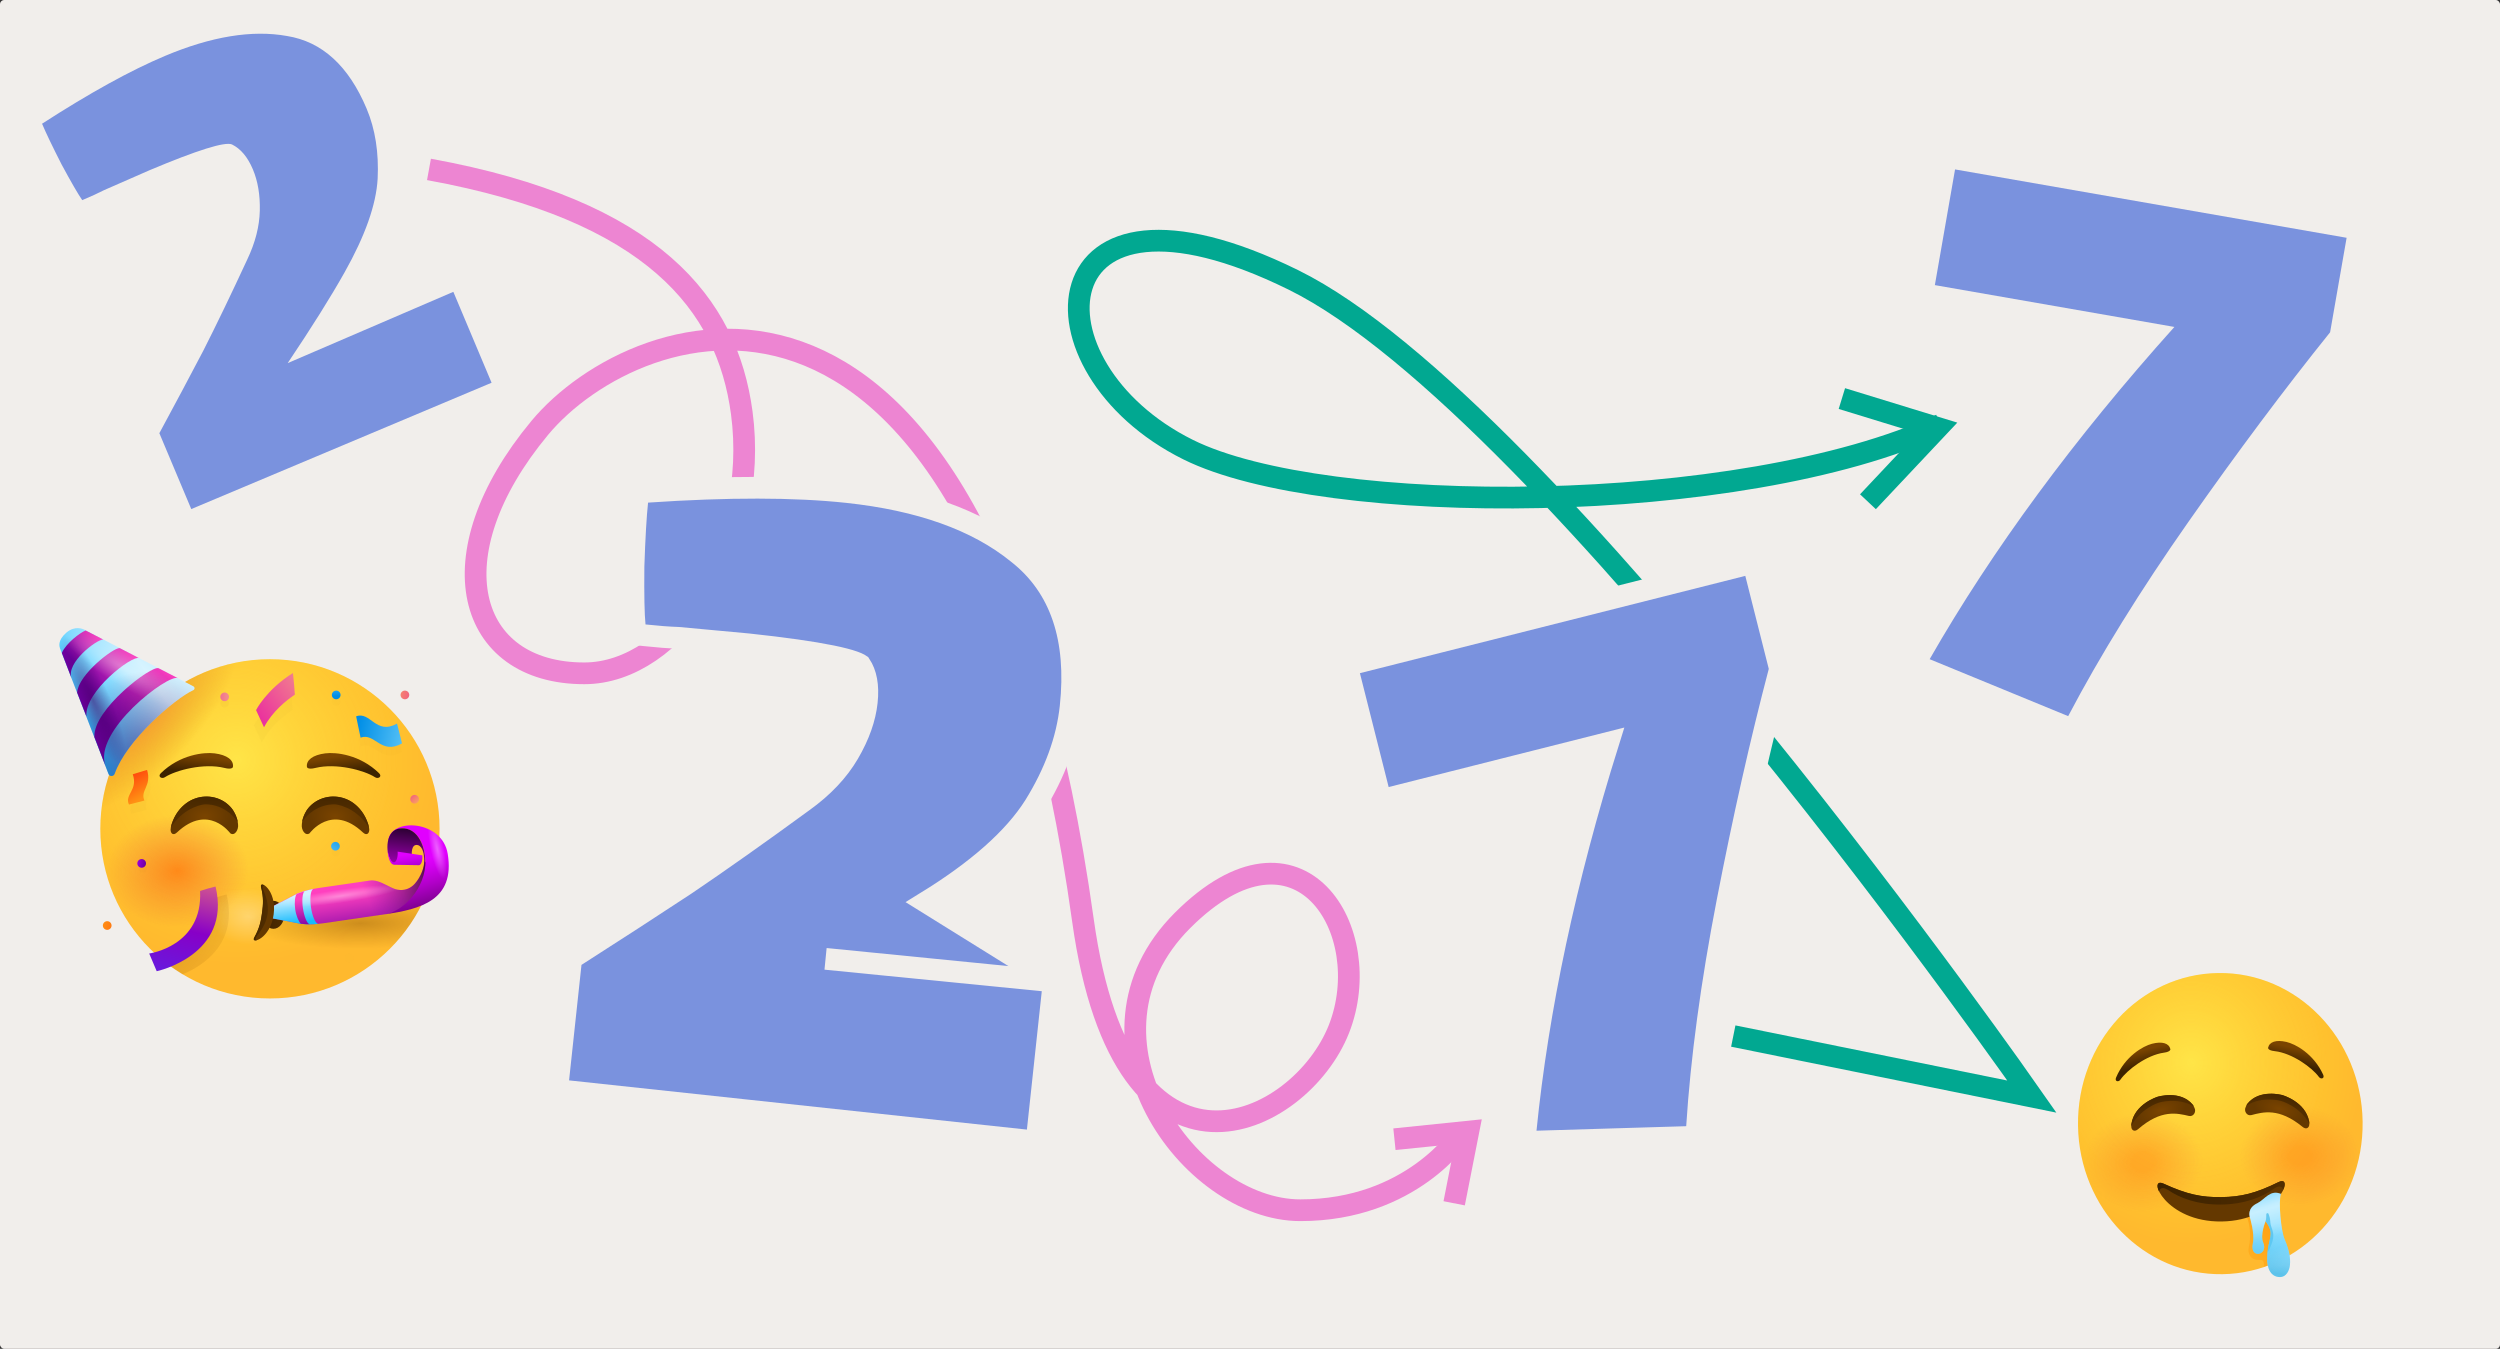 <svg width="1151" height="621" viewBox="0 0 1151 621" fill="none" xmlns="http://www.w3.org/2000/svg">
<rect x="0" y="0" width="1151" height="621" fill="#333333" stroke="none"/>
<g id="Frame 1">
<g clip-path="url(#clip0_8_111)">
<rect width="1151" height="621" rx="2" fill="#F1EEEB"/>
<g id="Group 2">
<path id="Vector 2" d="M197.5 78C300.7 96.8 334.784 140 341.5 190C349.828 252 311 310 269 310C215 310 199.507 256 248.5 197C292.614 143.876 451.458 86 498.596 423.761C517.4 558.5 598.7 518.806 616.427 473.806C634.154 428.806 598.34 369.857 544.436 423.761C490.532 477.665 547.5 557.194 598.661 557.194C649.821 557.194 672.5 522.5 672.5 522.5" stroke="#ED85D2" stroke-width="10"/>
<path id="Vector 3" d="M642 524.5L676 521L669.5 554" stroke="#ED85D2" stroke-width="10"/>
</g>
<g id="Group 3">
<path id="Vector 4" d="M798 477L935.499 504.876C935.499 504.876 714 187.251 595.5 128.876C477 70.5 470.5 169 547 207C609.988 238.288 801.333 238 893.5 195.5" stroke="#01A891" stroke-width="10"/>
<path id="Vector 5" d="M848 183.5L892 197L860 231" stroke="#01A891" stroke-width="10"/>
</g>
<path id="3" d="M485.145 451.876L484.606 456.889L477.757 520.601L477.222 525.573L472.251 525.038L261.466 502.379L256.494 501.844L257.029 496.873L262.745 443.699L263.001 441.314L265.023 440.021C282.728 428.7 299.582 417.772 315.583 407.237C331.578 396.411 349.566 383.694 369.549 369.084L369.571 369.068L369.593 369.052C378.944 362.367 385.909 354.949 390.652 346.843C395.53 338.506 398.268 330.62 399.07 323.157C399.891 315.519 398.675 310.014 396.086 306.092C396.005 306.035 395.865 305.942 395.644 305.82C395.095 305.515 394.263 305.141 393.075 304.72C390.699 303.876 387.313 302.984 382.822 302.067C373.87 300.239 361.068 298.419 344.335 296.619L312.302 293.657C307.966 293.519 302.744 293.117 296.66 292.463L292.643 292.031L292.221 288.013C291.707 283.111 291.539 273.928 291.666 260.735L291.666 260.674L291.668 260.614C292.116 247.394 292.688 237.45 293.395 230.872L293.843 226.702L298.028 226.418C335.041 223.909 365.792 223.935 390.199 226.558C423.396 230.127 449.687 239.345 468.556 254.663C488.524 270.285 496.249 294.366 492.903 325.491C491.264 340.731 485.682 355.895 476.349 370.954L476.338 370.972L476.327 370.989C466.767 386.133 449.933 400.876 426.411 415.356L485.145 451.876ZM485.145 451.876L480.128 451.379L380.086 441.454L485.145 451.876Z" fill="#7A92DE" stroke="#F1EEEB" stroke-width="10"/>
<path id="2" d="M208.718 134.357L226.325 176.213L88.06 234.375L73.365 199.442C80.455 186.335 87.153 173.764 93.458 161.729C99.674 149.483 106.472 135.388 113.851 119.444C117.524 111.726 119.446 104.25 119.616 97.017C119.786 89.785 118.724 83.441 116.429 77.986C114.046 72.321 110.828 68.489 106.775 66.49C103.494 65.154 90.83 69.123 68.784 78.397L47.814 87.588C45.173 88.946 41.857 90.464 37.868 92.143C36.002 89.47 32.84 84.01 28.382 75.761C24.134 67.424 21.127 61.157 19.362 56.961C41.323 42.784 60.178 32.384 75.926 25.759C97.343 16.75 116.071 13.687 132.111 16.57C148.273 19.155 160.502 30.309 168.798 50.031C172.77 59.472 174.459 70.244 173.866 82.346C173.184 94.238 168.104 108.598 158.626 125.426C152.266 136.744 143.54 150.662 132.449 167.18L208.718 134.357Z" fill="#7A92DE"/>
<path id="7" d="M808.382 263.907L807.158 259.06L802.311 260.283L624.878 305.08L620.03 306.304L621.254 311.152L634.491 363.581L635.715 368.429L640.563 367.205L740.399 341.999C720.705 404.886 708.036 464.249 702.429 520.075L701.86 525.744L707.555 525.573L776.478 523.498L781.028 523.361L781.317 518.818C783.304 487.631 787.971 453.026 795.338 414.992C802.719 376.886 810.668 341.632 819.182 309.226L819.509 307.98L819.194 306.731L808.382 263.907Z" fill="#7A92DE" stroke="#F1EEEB" stroke-width="10"/>
<path id="8" d="M1080.38 109.476L1072.78 152.985C1051.71 179.196 1030.01 208.231 1007.67 240.088C985.338 271.945 966.843 301.818 952.188 329.709L888.414 303.489C917.366 252.953 954.923 201.965 1001.09 150.523L890.807 131.268L900.107 78L1080.38 109.476Z" fill="#7A92DE"/>
<g id="Group 5">
<g id="drooling-face-svgrepo-com 1">
<path id="Vector" d="M1023.19 586.638C1059.38 586.139 1088.28 554.695 1087.75 516.407C1087.22 478.119 1057.46 447.485 1021.28 447.985C985.094 448.484 956.189 479.927 956.718 518.215C957.246 556.503 987.008 587.137 1023.19 586.638Z" fill="url(#paint0_radial_8_111)"/>
<path id="Vector_2" opacity="0.5" d="M1023.19 586.638C1059.38 586.139 1088.28 554.695 1087.75 516.407C1087.22 478.119 1057.46 447.485 1021.28 447.985C985.094 448.484 956.189 479.927 956.718 518.215C957.246 556.503 987.008 587.137 1023.19 586.638Z" fill="url(#paint1_radial_8_111)"/>
<path id="Vector_3" opacity="0.24" d="M1023.19 586.638C1059.38 586.139 1088.28 554.695 1087.75 516.407C1087.22 478.119 1057.46 447.485 1021.28 447.985C985.094 448.484 956.189 479.927 956.718 518.215C957.246 556.503 987.008 587.137 1023.19 586.638Z" fill="url(#paint2_radial_8_111)"/>
<path id="Vector_4" opacity="0.24" d="M1026.74 586.498C1062.85 584.147 1090.11 551.265 1087.62 513.054C1085.13 474.843 1053.84 445.773 1017.73 448.124C981.619 450.476 954.362 483.358 956.85 521.569C959.338 559.779 990.629 588.849 1026.74 586.498Z" fill="url(#paint3_radial_8_111)"/>
<path id="Vector_5" d="M1044.24 482.381C1044.81 479.643 1047.91 478.603 1052.68 479.708C1056.75 480.648 1065.16 485.083 1069.6 494.816C1070.4 496.625 1068.48 497.041 1067.6 495.797C1064.51 491.549 1055.33 484.828 1047.25 483.943C1043.97 483.598 1044.24 482.381 1044.24 482.381Z" fill="url(#paint4_linear_8_111)"/>
<path id="Vector_6" d="M1050.85 504.218C1050.85 504.218 1061.45 507.149 1063.14 516.313C1063.23 516.875 1063.28 517.481 1063.16 518.046C1062.97 519.219 1061.8 520.232 1060.06 518.782C1049.25 509.917 1041.94 511.968 1036.56 513.386C1034.43 513.935 1033.01 511.528 1033.89 509.739C1034.12 509.216 1034.36 508.693 1034.68 508.255C1040.24 501.157 1050.85 504.218 1050.85 504.218Z" fill="url(#paint5_radial_8_111)"/>
<path id="Vector_7" d="M1050.19 506.871C1050.19 506.871 1058.82 509.265 1063.19 517.309C1063.19 516.962 1063.18 516.616 1063.1 516.27C1061.37 507.15 1050.81 504.176 1050.81 504.176C1050.81 504.176 1040.24 501.158 1034.64 508.212C1034.44 508.475 1034.28 508.781 1034.12 509.086C1041.55 504.39 1050.19 506.871 1050.19 506.871Z" fill="url(#paint6_linear_8_111)"/>
<path id="Vector_8" d="M999.237 483.002C998.585 480.281 995.459 479.327 990.725 480.562C986.685 481.615 978.394 486.28 974.23 496.132C973.477 497.962 975.407 498.326 976.25 497.057C979.221 492.726 988.217 485.754 996.27 484.646C999.54 484.211 999.237 483.002 999.237 483.002Z" fill="url(#paint7_linear_8_111)"/>
<path id="Vector_9" d="M993.232 505.013C993.232 505.013 982.71 508.235 981.281 517.442C981.207 518.007 981.174 518.614 981.305 519.175C981.526 520.343 982.727 521.323 984.427 519.826C994.99 510.666 1002.35 512.515 1007.77 513.783C1009.91 514.274 1011.27 511.828 1010.34 510.064C1010.09 509.547 1009.88 509.03 1009.5 508.602C1003.75 501.661 993.232 505.013 993.232 505.013Z" fill="url(#paint8_radial_8_111)"/>
<path id="Vector_10" d="M993.964 507.647C993.964 507.647 985.4 510.278 981.253 518.44C981.248 518.093 981.243 517.746 981.321 517.399C982.791 508.234 993.272 504.969 993.272 504.969C993.272 504.969 1003.75 501.661 1009.54 508.559C1009.75 508.816 1009.92 509.117 1010.08 509.418C1002.53 504.928 993.964 507.647 993.964 507.647Z" fill="url(#paint9_linear_8_111)"/>
<path id="Vector_11" d="M1034.29 559.919C1036.19 564.097 1036.28 570.423 1035.39 573.902C1034.49 577.381 1036.58 580.083 1039.28 580.045C1041.65 580.013 1042.47 579.915 1042.27 583.298C1043.98 582.711 1045.7 582.037 1047.36 581.321C1047.63 573.516 1047.81 554.229 1047.81 554.229L1039.24 556.644L1034.29 559.919Z" fill="url(#paint10_linear_8_111)"/>
<path id="Vector_12" d="M1022.86 562.373C996.856 562.732 988.246 541.312 996.201 544.973C1006.92 549.896 1013.65 551.276 1022.7 551.151C1031.75 551.026 1038.45 549.461 1049.02 544.244C1056.88 540.366 1048.86 562.015 1022.86 562.373Z" fill="#643800"/>
<path id="Vector_13" d="M1048.98 544.245C1038.41 549.461 1031.71 551.027 1022.66 551.152C1013.61 551.277 1006.88 549.896 996.159 544.974C993.315 543.67 992.562 545.543 993.996 548.514C994.27 547.644 995.149 545.985 998.041 547.808C998.041 547.808 998.041 547.808 998.082 547.808C1003.66 551.631 1011.9 554.724 1022.71 554.575C1033.56 554.425 1041.66 551.107 1047.14 547.131C1049.98 545.228 1050.9 546.862 1051.2 547.725C1052.59 544.759 1051.79 542.863 1048.98 544.245Z" fill="url(#paint11_linear_8_111)"/>
<path id="Vector_14" d="M1050.16 549.689C1048.9 552.913 1050.15 566.677 1051.89 570.641C1056.71 581.885 1053.68 587.907 1049.75 587.962C1045.78 588.016 1043.6 584.319 1043.81 578.899C1044.13 569.664 1047.68 568.532 1043.09 562.224C1043.09 562.224 1040.47 568.545 1041.99 572.077C1044.53 577.979 1035.67 579.835 1037.21 572.446C1038.17 567.84 1035.77 560.202 1035.77 560.202C1035.77 560.202 1034.4 556.234 1039.29 553.956C1042.75 552.261 1045.14 547.505 1050.16 549.689Z" fill="url(#paint12_linear_8_111)"/>
<path id="Vector_15" opacity="0.75" d="M1050.16 549.689C1048.9 552.913 1050.15 566.677 1051.89 570.641C1056.71 581.885 1053.68 587.907 1049.75 587.962C1045.78 588.016 1043.6 584.319 1043.81 578.899C1044.13 569.664 1047.68 568.532 1043.09 562.224C1043.09 562.224 1040.47 568.545 1041.99 572.077C1044.53 577.979 1035.67 579.835 1037.21 572.446C1038.17 567.84 1035.77 560.202 1035.77 560.202C1035.77 560.202 1034.4 556.234 1039.29 553.956C1042.75 552.261 1045.14 547.505 1050.16 549.689Z" fill="url(#paint13_linear_8_111)"/>
<path id="Vector_16" d="M1050.16 549.689C1048.9 552.913 1050.15 566.677 1051.89 570.641C1056.71 581.885 1053.68 587.907 1049.75 587.962C1045.78 588.016 1043.6 584.319 1043.81 578.899C1044.13 569.664 1047.68 568.532 1043.09 562.224C1043.09 562.224 1040.47 568.545 1041.99 572.077C1044.53 577.979 1035.67 579.835 1037.21 572.446C1038.17 567.84 1035.77 560.202 1035.77 560.202C1035.77 560.202 1034.4 556.234 1039.29 553.956C1042.75 552.261 1045.14 547.505 1050.16 549.689Z" fill="url(#paint14_linear_8_111)"/>
<path id="Vector_17" opacity="0.65" d="M1050.16 549.689C1048.9 552.913 1050.15 566.677 1051.89 570.641C1056.71 581.885 1053.68 587.907 1049.75 587.962C1045.78 588.016 1043.6 584.319 1043.81 578.899C1044.13 569.664 1047.68 568.532 1043.09 562.224C1043.09 562.224 1040.47 568.545 1041.99 572.077C1044.53 577.979 1035.67 579.835 1037.21 572.446C1038.17 567.84 1035.77 560.202 1035.77 560.202C1035.77 560.202 1034.4 556.234 1039.29 553.956C1042.75 552.261 1045.14 547.505 1050.16 549.689Z" fill="url(#paint15_linear_8_111)"/>
<path id="Vector_18" opacity="0.65" d="M1045.26 562.628C1045.2 561.112 1044.82 559.861 1044.43 558.869C1044.18 558.309 1043.4 558.493 1043.41 559.1C1043.43 560.183 1043.36 561.398 1043.05 562.269C1047.26 568.018 1044.66 569.484 1043.94 576.774C1048.98 567.864 1045.44 566.439 1045.26 562.628Z" fill="url(#paint16_linear_8_111)"/>
</g>
</g>
<g id="Group 4">
<g id="partying-face-svgrepo-com 1">
<path id="Vector_19" d="M124.282 459.693C167.413 459.693 202.377 424.729 202.377 381.598C202.377 338.467 167.413 303.503 124.282 303.503C81.151 303.503 46.187 338.467 46.187 381.598C46.187 424.729 81.151 459.693 124.282 459.693Z" fill="url(#paint17_radial_8_111)"/>
<path id="Vector_20" opacity="0.5" d="M124.282 459.693C167.413 459.693 202.377 424.729 202.377 381.598C202.377 338.467 167.413 303.503 124.282 303.503C81.151 303.503 46.187 338.467 46.187 381.598C46.187 424.729 81.151 459.693 124.282 459.693Z" fill="url(#paint18_radial_8_111)"/>
<path id="Vector_21" d="M107.247 353.093C107.687 349.969 104.563 347.578 98.803 346.846C93.873 346.211 82.794 347.431 74.057 355.973C72.446 357.535 74.447 358.804 75.912 357.828C80.988 354.557 93.873 351.238 103.245 353.532C107.052 354.509 107.247 353.093 107.247 353.093Z" fill="url(#paint19_linear_8_111)"/>
<path id="Vector_22" d="M141.316 353.093C140.877 349.969 144.001 347.578 149.76 346.846C154.69 346.211 165.77 347.431 174.507 355.973C176.117 357.535 174.116 358.804 172.652 357.828C167.576 354.557 154.69 351.238 145.319 353.532C141.463 354.509 141.316 353.093 141.316 353.093Z" fill="url(#paint20_linear_8_111)"/>
<path id="Vector_23" d="M124.282 459.693C167.413 459.693 202.377 424.729 202.377 381.598C202.377 338.467 167.413 303.503 124.282 303.503C81.151 303.503 46.187 338.467 46.187 381.598C46.187 424.729 81.151 459.693 124.282 459.693Z" fill="url(#paint21_radial_8_111)"/>
<path id="Vector_24" opacity="0.5" d="M124.282 459.693C167.413 459.693 202.377 424.729 202.377 381.598C202.377 338.467 167.413 303.503 124.282 303.503C81.151 303.503 46.187 338.467 46.187 381.598C46.187 424.729 81.151 459.693 124.282 459.693Z" fill="url(#paint22_radial_8_111)"/>
<path id="Vector_25" opacity="0.75" d="M124.282 459.693C167.413 459.693 202.377 424.729 202.377 381.598C202.377 338.467 167.413 303.503 124.282 303.503C81.151 303.503 46.187 338.467 46.187 381.598C46.187 424.729 81.151 459.693 124.282 459.693Z" fill="url(#paint23_radial_8_111)"/>
<path id="Vector_26" opacity="0.4" d="M108.565 436.362C118.404 436.362 126.38 428.386 126.38 418.547C126.38 408.707 118.404 400.731 108.565 400.731C98.725 400.731 90.749 408.707 90.749 418.547C90.749 428.386 98.725 436.362 108.565 436.362Z" fill="url(#paint24_radial_8_111)"/>
<path id="Vector_27" d="M125.892 427.625C128.641 427.625 130.87 424.74 130.87 421.182C130.87 417.624 128.641 414.739 125.892 414.739C123.142 414.739 120.913 417.624 120.913 421.182C120.913 424.74 123.142 427.625 125.892 427.625Z" fill="url(#paint25_linear_8_111)"/>
<path id="Vector_28" d="M195.25 396.241C195.543 398.926 193.786 403.709 191.003 406.833C188.905 409.224 185.976 410.152 183.048 409.615C182.462 409.517 181.925 409.371 181.339 409.127C177.581 407.565 174.018 404.832 170.211 405.417L146.05 408.932C142.828 409.42 139.705 410.249 136.678 411.47L123.988 418.059L124.671 422.647L138.68 425.332C141.95 425.673 145.171 425.576 148.393 425.136L178.801 420.695L187.538 417.864L198.862 409.273C201.449 407.077 201.4 402.245 198.764 399.755L195.25 396.241Z" fill="url(#paint26_linear_8_111)"/>
<path id="Vector_29" d="M144.195 409.273C141.657 409.761 139.168 410.493 136.727 411.518L124.037 418.107L124.72 422.696L138.728 425.38C141.315 425.624 143.951 425.624 146.489 425.38C145.22 425.136 143.756 421.817 143.17 417.668C142.584 413.422 143.024 409.858 144.195 409.273Z" fill="url(#paint27_linear_8_111)"/>
<path id="Vector_30" d="M195.25 396.241C195.543 398.926 193.786 403.709 191.003 406.833C188.905 409.224 185.976 410.152 183.047 409.615C182.462 409.517 181.925 409.371 181.339 409.127C177.581 407.565 174.018 404.832 170.211 405.417L146.05 408.932C142.828 409.42 139.705 410.249 136.678 411.47L123.988 418.059L124.671 422.647L138.68 425.332C141.95 425.673 145.171 425.576 148.393 425.136L177.239 420.939L185.732 419.182L198.813 409.322C201.4 407.126 201.351 402.293 198.715 399.804L195.25 396.241Z" fill="url(#paint28_linear_8_111)"/>
<path id="Vector_31" d="M177.288 420.939C193.542 418.596 209.6 414.496 206.134 393.117C203.645 377.596 180.021 376.18 178.704 387.065C180.412 385.21 182.901 381.452 184.707 381.403C193.151 381.11 195.738 390.823 195.884 396.046C196.177 409.127 185.342 419.767 177.288 420.939Z" fill="url(#paint29_linear_8_111)"/>
<path id="Vector_32" d="M192.467 389.114C194.713 389.847 195.298 393.41 195.249 396.192C195.249 396.192 195.884 397.803 195.445 398.486L195.787 397.851C195.787 397.803 195.835 396.045 195.835 395.997C195.689 390.774 193.004 380.963 184.658 381.354C177.044 381.744 177.629 392.775 179.728 395.85L180.9 397.754L189.929 396.094C188.758 390.139 190.662 388.529 192.467 389.114Z" fill="url(#paint30_linear_8_111)"/>
<path id="Vector_33" d="M178.459 391.213C178.85 394.288 180.119 397.217 181.437 397.022C182.754 396.826 183.291 393.849 183.047 392.092L194.42 393.8C194.664 395.411 194.176 398.144 192.956 398.339L181.583 398.144C178.947 398.096 178.459 392.58 178.459 391.213Z" fill="url(#paint31_linear_8_111)"/>
<path id="Vector_34" d="M125.99 420.987C124.477 432.409 115.252 434.898 117.106 431.628C119.547 427.186 120.132 424.258 120.669 420.304C121.206 416.35 121.402 413.373 120.23 408.443C119.303 404.783 127.503 409.566 125.99 420.987Z" fill="#643800"/>
<path id="Vector_35" d="M120.181 408.443C121.401 413.373 121.157 416.351 120.62 420.304C120.083 424.258 119.498 427.186 117.057 431.628C116.423 432.799 117.106 433.239 118.375 432.848C118.326 432.848 117.106 432.506 118.229 430.993C119.937 428.748 122.573 425.429 123.207 420.694C123.842 415.911 122.182 412.055 121.108 409.419C120.474 407.662 121.743 407.662 121.743 407.662C120.669 406.93 119.888 407.174 120.181 408.443Z" fill="url(#paint32_linear_8_111)"/>
<path id="Vector_36" opacity="0.75" d="M195.25 396.241C195.543 398.926 193.786 403.709 191.003 406.833C188.905 409.224 185.976 410.152 183.047 409.615C182.462 409.517 181.925 409.371 181.339 409.127C177.581 407.565 174.018 404.832 170.211 405.417L146.05 408.932C142.828 409.42 139.705 410.249 136.678 411.47L123.988 418.059L124.671 422.647L138.68 425.332C141.95 425.673 145.171 425.576 148.393 425.136L177.239 420.939L185.732 419.182L198.813 409.322C201.4 407.126 201.351 402.293 198.715 399.804L195.25 396.241Z" fill="url(#paint33_radial_8_111)"/>
<path id="Vector_37" opacity="0.75" d="M177.288 420.939C193.542 418.596 209.6 414.496 206.134 393.117C203.645 377.596 180.021 376.18 178.704 387.065C180.412 385.21 182.901 381.452 184.707 381.403C193.151 381.11 195.738 390.823 195.884 396.046C196.177 409.127 185.342 419.767 177.288 420.939Z" fill="url(#paint34_radial_8_111)"/>
<path id="Vector_38" d="M88.992 317.755C89.724 317.413 89.773 316.388 89.041 315.998L81.866 312.239L38.913 289.934C38.035 289.494 34.52 287.932 30.567 291.251C26.369 294.912 27.346 297.694 27.638 298.573L49.944 356.314C50.432 357.632 52.287 357.584 52.775 356.266C58.242 340.744 80.353 321.757 88.992 317.755Z" fill="url(#paint35_linear_8_111)"/>
<path id="Vector_39" d="M81.915 312.239L73.031 307.651C69.81 306.187 42.769 326.638 43.453 339.328L48.627 352.702C42.428 336.79 77.57 309.994 81.915 312.239Z" fill="url(#paint36_linear_8_111)"/>
<path id="Vector_40" d="M64.001 303.015L62 301.941L55.118 298.378C52.238 298.134 36.131 310.483 35.497 318.829L39.792 329.86C38.816 318.292 61.073 301.453 64.001 303.015Z" fill="url(#paint37_linear_8_111)"/>
<path id="Vector_41" d="M39.45 290.275C36.912 291.202 30.323 296.23 28.468 300.622L32.958 312.288C30.225 305.162 44.477 294.424 47.504 294.424L39.45 290.275Z" fill="url(#paint38_linear_8_111)"/>
<path id="Vector_42" opacity="0.75" d="M88.992 317.755C89.724 317.413 89.773 316.388 89.041 315.998L81.866 312.239L38.913 289.934C38.035 289.494 34.52 287.932 30.567 291.251C26.369 294.912 27.346 297.694 27.638 298.573L49.944 356.314C50.432 357.632 52.287 357.584 52.775 356.266C58.242 340.744 80.353 321.757 88.992 317.755Z" fill="url(#paint39_radial_8_111)"/>
<path id="Vector_43" opacity="0.75" d="M88.992 317.755C89.724 317.413 89.773 316.388 89.041 315.998L81.866 312.239L38.913 289.934C38.035 289.494 34.52 287.932 30.567 291.251C26.369 294.912 27.346 297.694 27.638 298.573L49.944 356.314C50.432 357.632 52.287 357.584 52.775 356.266C58.242 340.744 80.353 321.757 88.992 317.755Z" fill="url(#paint40_radial_8_111)"/>
<path id="Vector_44" opacity="0.75" d="M88.992 317.755C89.724 317.413 89.773 316.388 89.041 315.998L81.866 312.239L38.913 289.934C38.035 289.494 34.52 287.932 30.567 291.251C26.369 294.912 27.346 297.694 27.638 298.573L49.944 356.314C50.432 357.632 52.287 357.584 52.775 356.266C58.242 340.744 80.353 321.757 88.992 317.755Z" fill="url(#paint41_radial_8_111)"/>
<path id="Vector_45" d="M103.147 369.004C97.729 365.637 90.749 366.027 85.673 369.834C83.086 371.787 80.548 374.764 79.035 379.401C78.791 380.182 78.596 381.012 78.547 381.842C78.449 383.501 79.621 385.014 81.475 383.257C95.923 369.639 106.027 383.647 106.027 383.647C107.979 385.063 109.98 382.134 109.59 379.401C109.492 378.62 109.394 377.79 109.151 377.058C108.028 373.104 105.636 370.615 103.147 369.004Z" fill="url(#paint42_radial_8_111)"/>
<path id="Vector_46" d="M109.15 377.059C108.613 375.399 107.93 374.033 107.198 372.861C106.027 371.202 104.611 369.982 103.147 369.054C97.729 365.686 90.749 366.077 85.673 369.884C83.086 371.836 80.548 374.814 79.035 379.451C78.888 379.89 78.791 380.378 78.693 380.866C78.693 380.866 78.693 380.866 78.693 380.915C85.038 371.007 94.215 370.323 94.215 370.323C94.215 370.323 103.293 369.542 109.443 378.426C109.346 377.938 109.297 377.498 109.15 377.059Z" fill="url(#paint43_linear_8_111)"/>
<path id="Vector_47" d="M145.416 369.004C150.834 365.637 157.813 366.027 162.89 369.834C165.477 371.787 168.015 374.764 169.528 379.401C169.772 380.182 169.967 381.012 170.016 381.842C170.113 383.501 168.942 385.014 167.087 383.257C152.64 369.639 142.536 383.647 142.536 383.647C140.584 385.063 138.583 382.134 138.973 379.401C139.071 378.62 139.168 377.79 139.412 377.058C140.486 373.104 142.878 370.615 145.416 369.004Z" fill="url(#paint44_radial_8_111)"/>
<path id="Vector_48" d="M139.364 377.059C139.901 375.399 140.584 374.033 141.316 372.861C142.488 371.202 143.903 369.982 145.367 369.054C150.785 365.686 157.765 366.077 162.841 369.884C165.428 371.836 167.966 374.814 169.479 379.451C169.626 379.89 169.723 380.378 169.821 380.866C169.821 380.866 169.821 380.866 169.821 380.915C163.476 371.007 154.299 370.323 154.299 370.323C154.299 370.323 145.221 369.542 139.071 378.426C139.168 377.938 139.266 377.449 139.364 377.059Z" fill="url(#paint45_linear_8_111)"/>
<path id="Vector_49" d="M142.536 425.526C141.316 425.184 140.047 422.012 139.461 418.107C138.924 414.398 139.266 411.176 140.193 410.298C139.022 410.639 137.85 411.078 136.728 411.518L136.581 411.567C135.849 412.641 135.459 415.325 135.898 418.546C136.337 421.67 137.509 424.257 138.485 425.282L138.729 425.331C139.998 425.477 141.267 425.526 142.536 425.526Z" fill="url(#paint46_linear_8_111)"/>
<g id="Group" opacity="0.25">
<path id="Vector_50" opacity="0.25" d="M62.195 360.756C64.733 368.078 58.339 369.981 60.438 374.716L67.564 372.861C65.465 368.126 71.029 366.32 68.784 358.755L62.195 360.756Z" fill="url(#paint47_radial_8_111)"/>
<path id="Vector_51" opacity="0.25" d="M182.803 337.084C173.041 342.599 170.552 331.227 163.963 333.765L166.013 343.575C172.553 341.086 175.335 351.727 185.097 346.211L182.803 337.084Z" fill="url(#paint48_radial_8_111)"/>
<path id="Vector_52" opacity="0.25" d="M103.439 325.759C104.544 325.759 105.44 324.863 105.44 323.758C105.44 322.653 104.544 321.757 103.439 321.757C102.334 321.757 101.438 322.653 101.438 323.758C101.438 324.863 102.334 325.759 103.439 325.759Z" fill="url(#paint49_radial_8_111)"/>
<path id="Vector_53" opacity="0.25" d="M154.787 324.881C155.892 324.881 156.788 323.985 156.788 322.88C156.788 321.775 155.892 320.879 154.787 320.879C153.681 320.879 152.786 321.775 152.786 322.88C152.786 323.985 153.681 324.881 154.787 324.881Z" fill="url(#paint50_radial_8_111)"/>
<path id="Vector_54" opacity="0.25" d="M190.906 372.909C192.011 372.909 192.907 372.013 192.907 370.908C192.907 369.803 192.011 368.907 190.906 368.907C189.8 368.907 188.904 369.803 188.904 370.908C188.904 372.013 189.8 372.909 190.906 372.909Z" fill="url(#paint51_radial_8_111)"/>
<path id="Vector_55" opacity="0.25" d="M65.66 401.805C66.766 401.805 67.662 400.909 67.662 399.804C67.662 398.698 66.766 397.803 65.66 397.803C64.555 397.803 63.659 398.698 63.659 399.804C63.659 400.909 64.555 401.805 65.66 401.805Z" fill="url(#paint52_radial_8_111)"/>
<path id="Vector_56" opacity="0.25" d="M160.79 443.049C161.895 443.049 162.791 442.153 162.791 441.048C162.791 439.943 161.895 439.047 160.79 439.047C159.685 439.047 158.789 439.943 158.789 441.048C158.789 442.153 159.685 443.049 160.79 443.049Z" fill="url(#paint53_radial_8_111)"/>
<path id="Vector_57" opacity="0.25" d="M154.689 394.337C155.794 394.337 156.69 393.441 156.69 392.336C156.69 391.23 155.794 390.334 154.689 390.334C153.584 390.334 152.688 391.23 152.688 392.336C152.688 393.441 153.584 394.337 154.689 394.337Z" fill="url(#paint54_radial_8_111)"/>
<path id="Vector_58" opacity="0.25" d="M134.726 326.784C134.531 323.612 134.238 320.293 133.847 316.827C121.547 324.539 116.862 333.911 116.862 333.911L120.522 341.818C124.378 334.496 130.772 329.42 134.726 326.784Z" fill="url(#paint55_radial_8_111)"/>
</g>
<path id="Vector_59" d="M61.121 356.462C63.66 363.783 57.266 365.687 59.364 370.421L66.49 368.566C64.392 363.832 69.956 362.026 67.711 354.46L61.121 356.462Z" fill="url(#paint56_linear_8_111)"/>
<path id="Vector_60" d="M182.804 333.13C173.042 338.646 170.553 327.273 163.964 329.811L166.014 339.622C172.554 337.133 175.337 347.773 185.098 342.258L182.804 333.13Z" fill="url(#paint57_linear_8_111)"/>
<path id="Vector_61" d="M186.416 321.953C187.521 321.953 188.417 321.057 188.417 319.952C188.417 318.846 187.521 317.95 186.416 317.95C185.31 317.95 184.414 318.846 184.414 319.952C184.414 321.057 185.31 321.953 186.416 321.953Z" fill="url(#paint58_linear_8_111)"/>
<path id="Vector_62" d="M103.44 322.832C104.545 322.832 105.441 321.936 105.441 320.831C105.441 319.725 104.545 318.829 103.44 318.829C102.335 318.829 101.438 319.725 101.438 320.831C101.438 321.936 102.335 322.832 103.44 322.832Z" fill="url(#paint59_linear_8_111)"/>
<path id="Vector_63" d="M154.787 321.953C155.893 321.953 156.788 321.057 156.788 319.952C156.788 318.846 155.893 317.95 154.787 317.95C153.682 317.95 152.786 318.846 152.786 319.952C152.786 321.057 153.682 321.953 154.787 321.953Z" fill="url(#paint60_linear_8_111)"/>
<path id="Vector_64" d="M190.906 369.982C192.012 369.982 192.907 369.085 192.907 367.98C192.907 366.875 192.012 365.979 190.906 365.979C189.801 365.979 188.905 366.875 188.905 367.98C188.905 369.085 189.801 369.982 190.906 369.982Z" fill="url(#paint61_linear_8_111)"/>
<path id="Vector_65" d="M65.222 399.511C66.327 399.511 67.223 398.615 67.223 397.51C67.223 396.405 66.327 395.509 65.222 395.509C64.117 395.509 63.221 396.405 63.221 397.51C63.221 398.615 64.117 399.511 65.222 399.511Z" fill="url(#paint62_linear_8_111)"/>
<path id="Vector_66" d="M154.446 391.605C155.551 391.605 156.447 390.709 156.447 389.603C156.447 388.498 155.551 387.602 154.446 387.602C153.341 387.602 152.444 388.498 152.444 389.603C152.444 390.709 153.341 391.605 154.446 391.605Z" fill="url(#paint63_linear_8_111)"/>
<path id="Vector_67" d="M49.359 428.113C50.464 428.113 51.36 427.218 51.36 426.112C51.36 425.007 50.464 424.111 49.359 424.111C48.254 424.111 47.358 425.007 47.358 426.112C47.358 427.218 48.254 428.113 49.359 428.113Z" fill="url(#paint64_linear_8_111)"/>
<path id="Vector_68" d="M135.752 319.805C135.557 316.633 135.264 313.314 134.873 309.848C122.573 317.56 117.888 326.932 117.888 326.932L121.548 334.839C125.404 327.566 131.798 322.441 135.752 319.805Z" fill="url(#paint65_linear_8_111)"/>
<path id="Vector_69" d="M97.192 413.909C98.315 435.581 80.597 441.194 75.277 442.414C78.059 444.659 80.987 446.709 84.111 448.564C93.775 444.513 109.687 434.312 104.318 411.811C101.683 412.494 99.291 413.177 97.192 413.909Z" fill="url(#paint66_radial_8_111)"/>
<path id="Vector_70" d="M92.116 410.2C93.434 435.678 68.687 438.997 68.687 438.997L72.153 447.149C72.153 447.149 106.759 439.778 99.242 408.15C96.606 408.784 94.215 409.468 92.116 410.2Z" fill="url(#paint67_linear_8_111)"/>
</g>
</g>
</g>
<rect x="0.5" y="0.5" width="1150" height="620" rx="1.5" stroke="#F1EEEB" stroke-opacity="0.1"/>
</g>
<defs>
<radialGradient id="paint0_radial_8_111" cx="0" cy="0" r="1" gradientUnits="userSpaceOnUse" gradientTransform="translate(1008.94 489.374) rotate(-0.79) scale(79.046 83.642)">
<stop stop-color="#FFE030"/>
<stop offset="1" stop-color="#FFB92E"/>
</radialGradient>
<radialGradient id="paint1_radial_8_111" cx="0" cy="0" r="1" gradientUnits="userSpaceOnUse" gradientTransform="translate(1008.94 489.374) rotate(-0.79) scale(62.189 65.805)">
<stop stop-color="#FFEA5F"/>
<stop offset="1" stop-color="#FFBC47" stop-opacity="0"/>
</radialGradient>
<radialGradient id="paint2_radial_8_111" cx="0" cy="0" r="1" gradientUnits="userSpaceOnUse" gradientTransform="translate(986.748 535.052) rotate(-3.722) scale(27.565 23.072)">
<stop stop-color="#FF4C00"/>
<stop offset="0.154" stop-color="#FF4C00"/>
<stop offset="0.179" stop-color="#FF4C00"/>
<stop offset="0.4" stop-color="#FB4C0B" stop-opacity="0.732"/>
<stop offset="0.78" stop-color="#EF4B27" stop-opacity="0.268"/>
<stop offset="1" stop-color="#E74A3A" stop-opacity="0"/>
</radialGradient>
<radialGradient id="paint3_radial_8_111" cx="0" cy="0" r="1" gradientUnits="userSpaceOnUse" gradientTransform="translate(1058.89 532.211) rotate(179.206) scale(27.565 23.072)">
<stop stop-color="#FF4C00"/>
<stop offset="0.154" stop-color="#FF4C00"/>
<stop offset="0.179" stop-color="#FF4C00"/>
<stop offset="0.4" stop-color="#FB4C0B" stop-opacity="0.732"/>
<stop offset="0.78" stop-color="#EF4B27" stop-opacity="0.268"/>
<stop offset="1" stop-color="#E74A3A" stop-opacity="0"/>
</radialGradient>
<linearGradient id="paint4_linear_8_111" x1="1056.84" y1="490.063" x2="1058.48" y2="482.966" gradientUnits="userSpaceOnUse">
<stop offset="0.001" stop-color="#3C2200"/>
<stop offset="1" stop-color="#7A4400"/>
</linearGradient>
<radialGradient id="paint5_radial_8_111" cx="0" cy="0" r="1" gradientUnits="userSpaceOnUse" gradientTransform="translate(1049.26 510.524) rotate(15.753) scale(11.827 5.985)">
<stop offset="0.001" stop-color="#7A4400"/>
<stop offset="1" stop-color="#643800"/>
</radialGradient>
<linearGradient id="paint6_linear_8_111" x1="1051.72" y1="500.693" x2="1049.59" y2="508.422" gradientUnits="userSpaceOnUse">
<stop offset="0.001" stop-color="#3C2200"/>
<stop offset="1" stop-color="#512D00"/>
</linearGradient>
<linearGradient id="paint7_linear_8_111" x1="986.848" y1="490.953" x2="985.012" y2="483.905" gradientUnits="userSpaceOnUse">
<stop offset="0.001" stop-color="#3C2200"/>
<stop offset="1" stop-color="#7A4400"/>
</linearGradient>
<radialGradient id="paint8_radial_8_111" cx="0" cy="0" r="1" gradientUnits="userSpaceOnUse" gradientTransform="translate(994.896 511.337) rotate(162.666) scale(11.827 5.985)">
<stop offset="0.001" stop-color="#7A4400"/>
<stop offset="1" stop-color="#643800"/>
</radialGradient>
<linearGradient id="paint9_linear_8_111" x1="992.174" y1="501.435" x2="994.517" y2="509.102" gradientUnits="userSpaceOnUse">
<stop offset="0.001" stop-color="#3C2200"/>
<stop offset="1" stop-color="#512D00"/>
</linearGradient>
<linearGradient id="paint10_linear_8_111" x1="1018.79" y1="592.004" x2="1073.24" y2="544.87" gradientUnits="userSpaceOnUse">
<stop stop-color="#FF9D00" stop-opacity="0"/>
<stop offset="1" stop-color="#FF8000"/>
</linearGradient>
<linearGradient id="paint11_linear_8_111" x1="993.381" y1="549.799" x2="1051.93" y2="548.991" gradientUnits="userSpaceOnUse">
<stop offset="0.001" stop-color="#3C2200"/>
<stop offset="1" stop-color="#512D00"/>
</linearGradient>
<linearGradient id="paint12_linear_8_111" x1="1051.58" y1="593.688" x2="1034.96" y2="535.153" gradientUnits="userSpaceOnUse">
<stop stop-color="#B0E9FF"/>
<stop offset="0.159" stop-color="#9AE2FF"/>
<stop offset="0.314" stop-color="#80DAFE"/>
<stop offset="0.62" stop-color="#B0E9FF"/>
<stop offset="0.73" stop-color="#7BD9FF"/>
<stop offset="0.855" stop-color="#45C9FE"/>
<stop offset="0.949" stop-color="#24BFFE"/>
<stop offset="1" stop-color="#17BBFE"/>
</linearGradient>
<linearGradient id="paint13_linear_8_111" x1="1049.5" y1="597.398" x2="1044.24" y2="569.244" gradientUnits="userSpaceOnUse">
<stop stop-color="white" stop-opacity="0"/>
<stop offset="0.5" stop-color="white" stop-opacity="0.5"/>
<stop offset="1" stop-color="white" stop-opacity="0"/>
</linearGradient>
<linearGradient id="paint14_linear_8_111" x1="1046.08" y1="562.932" x2="1038.17" y2="607.799" gradientUnits="userSpaceOnUse">
<stop stop-color="#17BBFE" stop-opacity="0"/>
<stop offset="0.5" stop-color="#0099D6" stop-opacity="0.5"/>
<stop offset="1" stop-color="#0099D6" stop-opacity="0"/>
</linearGradient>
<linearGradient id="paint15_linear_8_111" x1="1037.56" y1="541.909" x2="1046.73" y2="569.826" gradientUnits="userSpaceOnUse">
<stop stop-color="white" stop-opacity="0"/>
<stop offset="0.5" stop-color="white" stop-opacity="0.5"/>
<stop offset="1" stop-color="white" stop-opacity="0"/>
</linearGradient>
<linearGradient id="paint16_linear_8_111" x1="1035.96" y1="533.106" x2="1052.63" y2="595.892" gradientUnits="userSpaceOnUse">
<stop stop-color="#0099D6"/>
<stop offset="1" stop-color="#80DAFE"/>
</linearGradient>
<radialGradient id="paint17_radial_8_111" cx="0" cy="0" r="1" gradientUnits="userSpaceOnUse" gradientTransform="translate(108.897 349.938) scale(94.212 94.212)">
<stop stop-color="#FFE030"/>
<stop offset="1" stop-color="#FFB92E"/>
</radialGradient>
<radialGradient id="paint18_radial_8_111" cx="0" cy="0" r="1" gradientUnits="userSpaceOnUse" gradientTransform="translate(108.897 349.938) scale(74.121 74.121)">
<stop stop-color="#FFEA5F"/>
<stop offset="1" stop-color="#FFBC47" stop-opacity="0"/>
</radialGradient>
<linearGradient id="paint19_linear_8_111" x1="90.204" y1="356.091" x2="91.298" y2="347.935" gradientUnits="userSpaceOnUse">
<stop offset="0.001" stop-color="#3C2200"/>
<stop offset="1" stop-color="#7A4400"/>
</linearGradient>
<linearGradient id="paint20_linear_8_111" x1="158.333" y1="356.089" x2="157.239" y2="347.933" gradientUnits="userSpaceOnUse">
<stop offset="0.001" stop-color="#3C2200"/>
<stop offset="1" stop-color="#7A4400"/>
</linearGradient>
<radialGradient id="paint21_radial_8_111" cx="0" cy="0" r="1" gradientUnits="userSpaceOnUse" gradientTransform="translate(65.621 331.066) rotate(-45.535) scale(59.922 24.618)">
<stop stop-color="#EB672A" stop-opacity="0.5"/>
<stop offset="0.302" stop-color="#E36521" stop-opacity="0.342"/>
<stop offset="0.787" stop-color="#CC600A" stop-opacity="0.09"/>
<stop offset="0.959" stop-color="#C25E00" stop-opacity="0"/>
</radialGradient>
<radialGradient id="paint22_radial_8_111" cx="0" cy="0" r="1" gradientUnits="userSpaceOnUse" gradientTransform="translate(81.684 401.016) rotate(-2.77) scale(32.849 25.991)">
<stop stop-color="#FF4C00"/>
<stop offset="0.2" stop-color="#F94C0E" stop-opacity="0.8"/>
<stop offset="0.715" stop-color="#EC4A2E" stop-opacity="0.285"/>
<stop offset="1" stop-color="#E74A3A" stop-opacity="0"/>
</radialGradient>
<radialGradient id="paint23_radial_8_111" cx="0" cy="0" r="1" gradientUnits="userSpaceOnUse" gradientTransform="translate(166.088 425.139) rotate(-0.402) scale(52.229 11.856)">
<stop stop-color="#7A4400" stop-opacity="0.5"/>
<stop offset="0.583" stop-color="#894D00" stop-opacity="0.207"/>
<stop offset="0.995" stop-color="#975500" stop-opacity="0"/>
</radialGradient>
<radialGradient id="paint24_radial_8_111" cx="0" cy="0" r="1" gradientUnits="userSpaceOnUse" gradientTransform="translate(114.221 421.924) rotate(4.554) scale(18.442 13.04)">
<stop stop-color="white" stop-opacity="0.75"/>
<stop offset="1" stop-color="white" stop-opacity="0"/>
</radialGradient>
<linearGradient id="paint25_linear_8_111" x1="120.885" y1="421.165" x2="130.862" y2="421.165" gradientUnits="userSpaceOnUse">
<stop offset="0.001" stop-color="#3C2200"/>
<stop offset="1" stop-color="#512D00"/>
</linearGradient>
<linearGradient id="paint26_linear_8_111" x1="162.385" y1="411.182" x2="165.824" y2="434.779" gradientUnits="userSpaceOnUse">
<stop stop-color="#FF40BF"/>
<stop offset="0.893" stop-color="#7000A3"/>
</linearGradient>
<linearGradient id="paint27_linear_8_111" x1="133.394" y1="408.907" x2="135.752" y2="425.085" gradientUnits="userSpaceOnUse">
<stop offset="0.254" stop-color="#D1F2FF"/>
<stop offset="1" stop-color="#17BBFE"/>
</linearGradient>
<linearGradient id="paint28_linear_8_111" x1="168.334" y1="412.291" x2="205.489" y2="396.344" gradientUnits="userSpaceOnUse">
<stop stop-color="#7000A3" stop-opacity="0"/>
<stop offset="0.224" stop-color="#530078" stop-opacity="0.224"/>
<stop offset="0.593" stop-color="#260038" stop-opacity="0.593"/>
<stop offset="0.861" stop-color="#0B000F" stop-opacity="0.861"/>
<stop offset="1"/>
</linearGradient>
<linearGradient id="paint29_linear_8_111" x1="200.299" y1="437.11" x2="189.025" y2="397.535" gradientUnits="userSpaceOnUse">
<stop/>
<stop offset="0.149" stop-color="#27002D"/>
<stop offset="0.463" stop-color="#760086"/>
<stop offset="0.719" stop-color="#B000C7"/>
<stop offset="0.904" stop-color="#D300F0"/>
<stop offset="1" stop-color="#E100FF"/>
</linearGradient>
<linearGradient id="paint30_linear_8_111" x1="188.907" y1="375.514" x2="185.209" y2="411.877" gradientUnits="userSpaceOnUse">
<stop/>
<stop offset="0.149" stop-color="#27002D"/>
<stop offset="0.463" stop-color="#760086"/>
<stop offset="0.719" stop-color="#B000C7"/>
<stop offset="0.904" stop-color="#D300F0"/>
<stop offset="1" stop-color="#E100FF"/>
</linearGradient>
<linearGradient id="paint31_linear_8_111" x1="188.062" y1="404.243" x2="186.508" y2="393.574" gradientUnits="userSpaceOnUse">
<stop stop-color="#7000A3"/>
<stop offset="0.447" stop-color="#A900D2"/>
<stop offset="0.812" stop-color="#D200F2"/>
<stop offset="1" stop-color="#E100FF"/>
</linearGradient>
<linearGradient id="paint32_linear_8_111" x1="114.613" y1="419.496" x2="122.954" y2="420.611" gradientUnits="userSpaceOnUse">
<stop offset="0.001" stop-color="#3C2200"/>
<stop offset="1" stop-color="#512D00"/>
</linearGradient>
<radialGradient id="paint33_radial_8_111" cx="0" cy="0" r="1" gradientUnits="userSpaceOnUse" gradientTransform="translate(156.769 412.544) rotate(-8.287) scale(28.243 3.15)">
<stop stop-color="white" stop-opacity="0.5"/>
<stop offset="1" stop-color="white" stop-opacity="0"/>
</radialGradient>
<radialGradient id="paint34_radial_8_111" cx="0" cy="0" r="1" gradientUnits="userSpaceOnUse" gradientTransform="translate(201.3 390.748) rotate(77.718) scale(14.212 3.18)">
<stop stop-color="white" stop-opacity="0.5"/>
<stop offset="1" stop-color="white" stop-opacity="0"/>
</radialGradient>
<linearGradient id="paint35_linear_8_111" x1="77.237" y1="298.994" x2="31.994" y2="330.736" gradientUnits="userSpaceOnUse">
<stop offset="0.254" stop-color="#D1F2FF"/>
<stop offset="1" stop-color="#17BBFE"/>
</linearGradient>
<linearGradient id="paint36_linear_8_111" x1="81.158" y1="311.483" x2="41.636" y2="344.524" gradientUnits="userSpaceOnUse">
<stop stop-color="#FF40BF"/>
<stop offset="0.746" stop-color="#7000A3"/>
</linearGradient>
<linearGradient id="paint37_linear_8_111" x1="62.059" y1="300.81" x2="34.566" y2="323.795" gradientUnits="userSpaceOnUse">
<stop stop-color="#FF40BF"/>
<stop offset="0.746" stop-color="#7000A3"/>
</linearGradient>
<linearGradient id="paint38_linear_8_111" x1="45.871" y1="292.63" x2="28.533" y2="307.124" gradientUnits="userSpaceOnUse">
<stop stop-color="#FF40BF"/>
<stop offset="0.746" stop-color="#7000A3"/>
</linearGradient>
<radialGradient id="paint39_radial_8_111" cx="0" cy="0" r="1" gradientUnits="userSpaceOnUse" gradientTransform="translate(42.763 322.349) rotate(65.302) scale(32.408 7.981)">
<stop stop-color="#440063" stop-opacity="0.75"/>
<stop offset="1" stop-color="#420061" stop-opacity="0"/>
</radialGradient>
<radialGradient id="paint40_radial_8_111" cx="0" cy="0" r="1" gradientUnits="userSpaceOnUse" gradientTransform="translate(56.958 307.601) rotate(31.202) scale(32.407 7.982)">
<stop stop-color="white" stop-opacity="0.5"/>
<stop offset="1" stop-color="white" stop-opacity="0"/>
</radialGradient>
<radialGradient id="paint41_radial_8_111" cx="0" cy="0" r="1" gradientUnits="userSpaceOnUse" gradientTransform="translate(67.443 349.633) rotate(30.2) scale(39.99 40.718)">
<stop stop-color="#440063" stop-opacity="0.75"/>
<stop offset="1" stop-color="#420061" stop-opacity="0"/>
</radialGradient>
<radialGradient id="paint42_radial_8_111" cx="0" cy="0" r="1" gradientUnits="userSpaceOnUse" gradientTransform="translate(94.249 375.903) rotate(175.474) scale(12.048 8.543)">
<stop offset="0.001" stop-color="#7A4400"/>
<stop offset="1" stop-color="#643800"/>
</radialGradient>
<linearGradient id="paint43_linear_8_111" x1="95.421" y1="360.74" x2="94.464" y2="373.853" gradientUnits="userSpaceOnUse">
<stop offset="0.001" stop-color="#3C2200"/>
<stop offset="1" stop-color="#512D00"/>
</linearGradient>
<radialGradient id="paint44_radial_8_111" cx="0" cy="0" r="1" gradientUnits="userSpaceOnUse" gradientTransform="translate(154.27 375.903) rotate(4.526) scale(12.048 8.543)">
<stop offset="0.001" stop-color="#7A4400"/>
<stop offset="1" stop-color="#643800"/>
</radialGradient>
<linearGradient id="paint45_linear_8_111" x1="153.099" y1="360.74" x2="154.056" y2="373.853" gradientUnits="userSpaceOnUse">
<stop offset="0.001" stop-color="#3C2200"/>
<stop offset="1" stop-color="#512D00"/>
</linearGradient>
<linearGradient id="paint46_linear_8_111" x1="138.191" y1="414.284" x2="140.132" y2="429.12" gradientUnits="userSpaceOnUse">
<stop stop-color="#FF40BF"/>
<stop offset="0.893" stop-color="#7000A3"/>
</linearGradient>
<radialGradient id="paint47_radial_8_111" cx="0" cy="0" r="1" gradientUnits="userSpaceOnUse" gradientTransform="translate(86.158 330.556) scale(175.817 175.817)">
<stop stop-color="#7A4400" stop-opacity="0.5"/>
<stop offset="0.583" stop-color="#894D00" stop-opacity="0.207"/>
<stop offset="0.995" stop-color="#975500" stop-opacity="0"/>
</radialGradient>
<radialGradient id="paint48_radial_8_111" cx="0" cy="0" r="1" gradientUnits="userSpaceOnUse" gradientTransform="translate(73.69 314.127) rotate(0.042) scale(239.216 239.057)">
<stop stop-color="#7A4400" stop-opacity="0.5"/>
<stop offset="0.583" stop-color="#894D00" stop-opacity="0.207"/>
<stop offset="0.995" stop-color="#975500" stop-opacity="0"/>
</radialGradient>
<radialGradient id="paint49_radial_8_111" cx="0" cy="0" r="1" gradientUnits="userSpaceOnUse" gradientTransform="translate(94.456 323.173) scale(175.817 175.817)">
<stop stop-color="#7A4400" stop-opacity="0.5"/>
<stop offset="0.583" stop-color="#894D00" stop-opacity="0.207"/>
<stop offset="0.995" stop-color="#975500" stop-opacity="0"/>
</radialGradient>
<radialGradient id="paint50_radial_8_111" cx="0" cy="0" r="1" gradientUnits="userSpaceOnUse" gradientTransform="translate(94.456 323.173) scale(175.817 175.817)">
<stop stop-color="#7A4400" stop-opacity="0.5"/>
<stop offset="0.583" stop-color="#894D00" stop-opacity="0.207"/>
<stop offset="0.995" stop-color="#975500" stop-opacity="0"/>
</radialGradient>
<radialGradient id="paint51_radial_8_111" cx="0" cy="0" r="1" gradientUnits="userSpaceOnUse" gradientTransform="translate(94.456 323.173) scale(175.818 175.817)">
<stop stop-color="#7A4400" stop-opacity="0.5"/>
<stop offset="0.583" stop-color="#894D00" stop-opacity="0.207"/>
<stop offset="0.995" stop-color="#975500" stop-opacity="0"/>
</radialGradient>
<radialGradient id="paint52_radial_8_111" cx="0" cy="0" r="1" gradientUnits="userSpaceOnUse" gradientTransform="translate(75.371 325.858) scale(175.817)">
<stop stop-color="#7A4400" stop-opacity="0.5"/>
<stop offset="0.583" stop-color="#894D00" stop-opacity="0.207"/>
<stop offset="0.995" stop-color="#975500" stop-opacity="0"/>
</radialGradient>
<radialGradient id="paint53_radial_8_111" cx="0" cy="0" r="1" gradientUnits="userSpaceOnUse" gradientTransform="translate(94.455 323.173) scale(175.818 175.817)">
<stop stop-color="#7A4400" stop-opacity="0.5"/>
<stop offset="0.583" stop-color="#894D00" stop-opacity="0.207"/>
<stop offset="0.995" stop-color="#975500" stop-opacity="0"/>
</radialGradient>
<radialGradient id="paint54_radial_8_111" cx="0" cy="0" r="1" gradientUnits="userSpaceOnUse" gradientTransform="translate(100.801 315.242) scale(175.817 175.816)">
<stop stop-color="#7A4400" stop-opacity="0.5"/>
<stop offset="0.583" stop-color="#894D00" stop-opacity="0.207"/>
<stop offset="0.995" stop-color="#975500" stop-opacity="0"/>
</radialGradient>
<radialGradient id="paint55_radial_8_111" cx="0" cy="0" r="1" gradientUnits="userSpaceOnUse" gradientTransform="translate(83.683 349.154) rotate(-28.568) scale(243.354 243.152)">
<stop stop-color="#7A4400" stop-opacity="0.5"/>
<stop offset="0.583" stop-color="#894D00" stop-opacity="0.207"/>
<stop offset="0.995" stop-color="#975500" stop-opacity="0"/>
</radialGradient>
<linearGradient id="paint56_linear_8_111" x1="66.276" y1="366.977" x2="60.655" y2="357.603" gradientUnits="userSpaceOnUse">
<stop stop-color="#FF9214"/>
<stop offset="1" stop-color="#FF4E0D"/>
</linearGradient>
<linearGradient id="paint57_linear_8_111" x1="197.022" y1="341.245" x2="164.406" y2="335.114" gradientUnits="userSpaceOnUse">
<stop stop-color="#80DAFE"/>
<stop offset="1" stop-color="#008EE6"/>
</linearGradient>
<linearGradient id="paint58_linear_8_111" x1="174.659" y1="317.713" x2="197.821" y2="322.276" gradientUnits="userSpaceOnUse">
<stop stop-color="#FFCB4B"/>
<stop offset="1" stop-color="#E81CA2"/>
</linearGradient>
<linearGradient id="paint59_linear_8_111" x1="115.122" y1="320.577" x2="91.057" y2="321.169" gradientUnits="userSpaceOnUse">
<stop stop-color="#FBE07A"/>
<stop offset="1" stop-color="#E81CA2"/>
</linearGradient>
<linearGradient id="paint60_linear_8_111" x1="153.992" y1="310.67" x2="154.805" y2="320.432" gradientUnits="userSpaceOnUse">
<stop stop-color="#80DAFE"/>
<stop offset="1" stop-color="#008EE6"/>
</linearGradient>
<linearGradient id="paint61_linear_8_111" x1="194.242" y1="371.623" x2="186.146" y2="362.837" gradientUnits="userSpaceOnUse">
<stop stop-color="#FFCB4B"/>
<stop offset="1" stop-color="#E81CA2"/>
</linearGradient>
<linearGradient id="paint62_linear_8_111" x1="61.16" y1="396.825" x2="66.849" y2="397.895" gradientUnits="userSpaceOnUse">
<stop offset="0.254" stop-color="#9F00E8"/>
<stop offset="1" stop-color="#7000A3"/>
</linearGradient>
<linearGradient id="paint63_linear_8_111" x1="148.049" y1="397.994" x2="158.95" y2="383.676" gradientUnits="userSpaceOnUse">
<stop stop-color="#80DAFE"/>
<stop offset="1" stop-color="#008EE6"/>
</linearGradient>
<linearGradient id="paint64_linear_8_111" x1="46.555" y1="425.219" x2="59.598" y2="429.889" gradientUnits="userSpaceOnUse">
<stop stop-color="#FF9214"/>
<stop offset="1" stop-color="#FF4E0D"/>
</linearGradient>
<linearGradient id="paint65_linear_8_111" x1="164.832" y1="296.899" x2="112.888" y2="333.202" gradientUnits="userSpaceOnUse">
<stop stop-color="#FBE07A"/>
<stop offset="1" stop-color="#E81CA2"/>
</linearGradient>
<radialGradient id="paint66_radial_8_111" cx="0" cy="0" r="1" gradientUnits="userSpaceOnUse" gradientTransform="translate(42.289 408.432) scale(83.035 83.035)">
<stop stop-color="#7A4400" stop-opacity="0.5"/>
<stop offset="0.583" stop-color="#894D00" stop-opacity="0.207"/>
<stop offset="0.995" stop-color="#975500" stop-opacity="0"/>
</radialGradient>
<linearGradient id="paint67_linear_8_111" x1="93.171" y1="394.657" x2="71.99" y2="480.426" gradientUnits="userSpaceOnUse">
<stop stop-color="#F78174"/>
<stop offset="0.389" stop-color="#8800C7"/>
<stop offset="1" stop-color="#3640FF"/>
</linearGradient>
<clipPath id="clip0_8_111">
<rect width="1151" height="621" rx="2" fill="white"/>
</clipPath>
</defs>
</svg>
